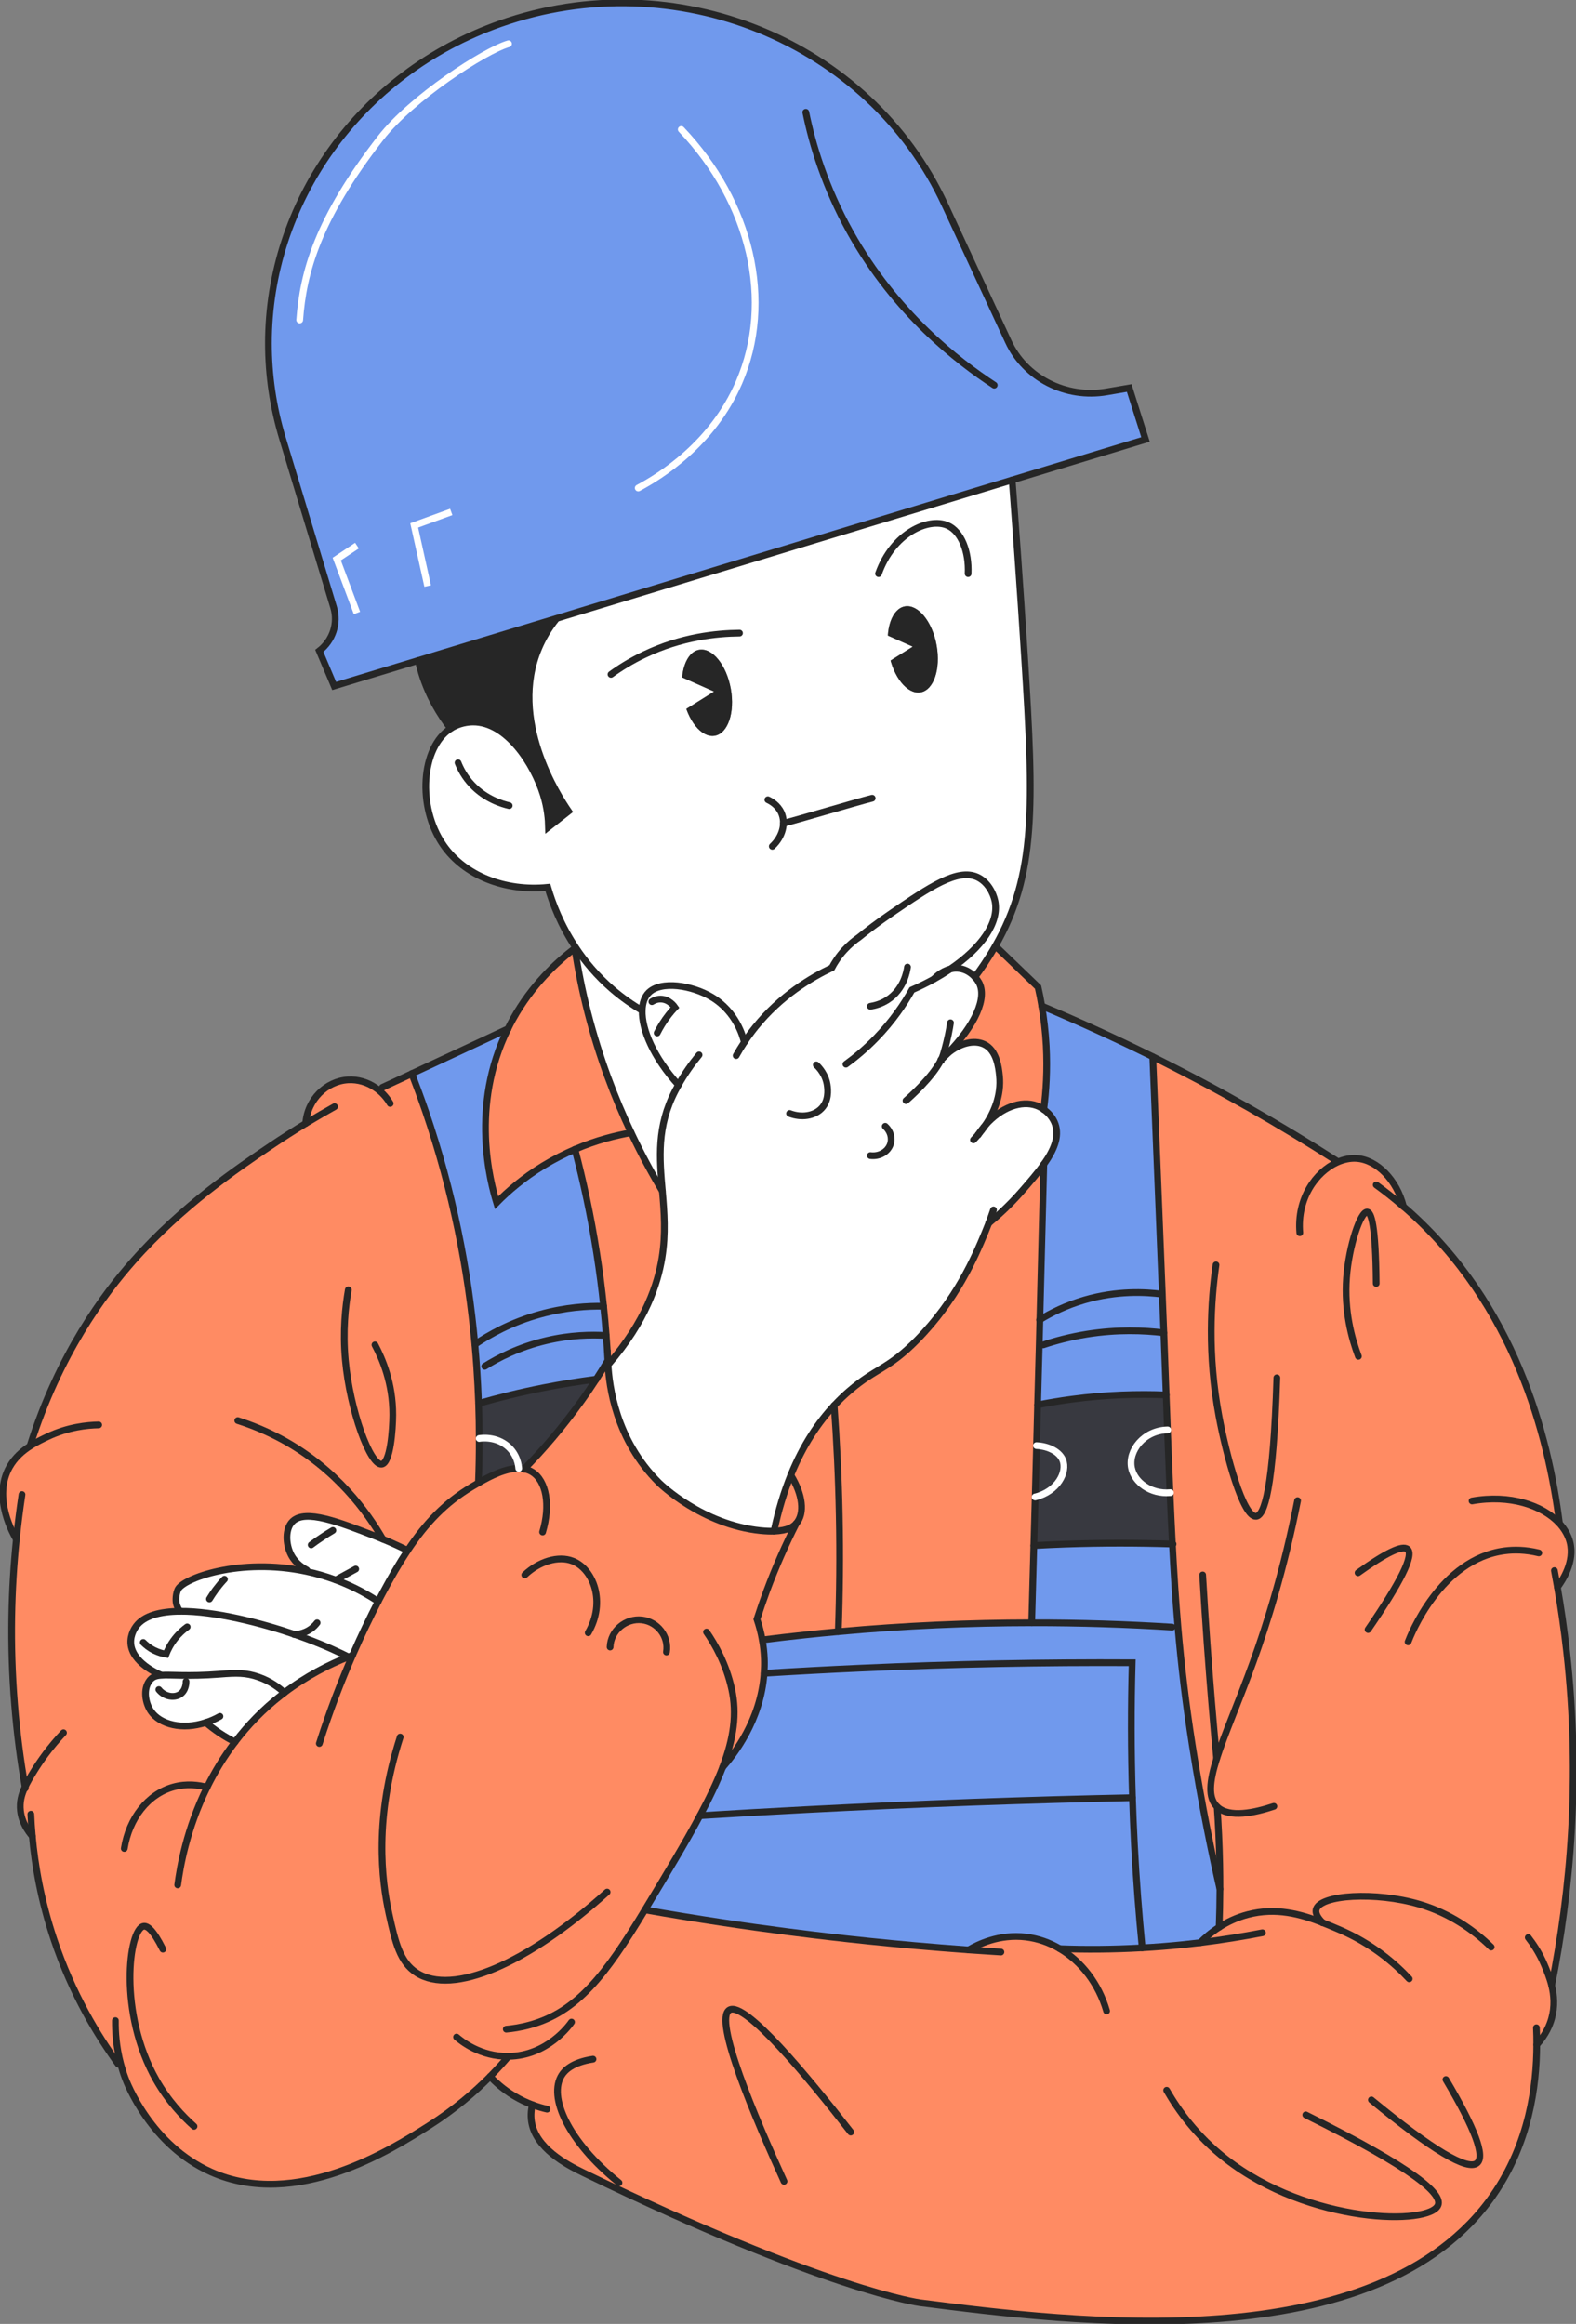 <svg width="234" height="345" viewBox="0 0 234 345" fill="none" xmlns="http://www.w3.org/2000/svg">
<rect x="0" y="0" width="234" height="345" fill="#808080" stroke="none"/>
<g clip-path="url(#clip0_5563_19105)">
<path d="M62.101 98.048L49.617 101.839L47.413 96.624C49.408 95.082 50.244 92.533 49.534 90.167L41.952 65.099C40.532 60.4 39.855 55.643 39.855 50.969C39.855 30.258 53.158 10.963 74.31 3.507C100.213 -5.616 129.031 6.114 140.28 30.358L149.732 50.736C152.246 56.143 158.25 59.209 164.304 58.175L167.661 57.601L170.083 65.24L150.284 71.255L82.585 91.825L62.101 98.048Z" fill="#7099ED"/>
<path d="M75.5 6.5C72 7.5 61.167 14.5 56.5 20.5C47.167 32.5 45 40.5 44.5 47.5" stroke="white" stroke-linecap="round"/>
<path d="M67 76L61.5 78L63.5 87M53 81L50 83L53 91" stroke="white"/>
<path d="M84.414 120.442C83.429 121.225 82.435 122 81.442 122.774C81.416 121.691 81.283 119.983 80.673 118.009C79.279 113.477 75.279 107.145 70.21 107.187C69.559 107.195 68.214 107.312 66.912 108.145C65.317 106.095 63.663 103.379 62.611 99.98C62.41 99.314 62.243 98.681 62.102 98.048L82.585 91.824L82.602 91.866C81.408 93.357 80.581 94.823 80.014 96.165C75.429 106.879 82.97 118.334 84.414 120.442Z" fill="#262626"/>
<path d="M117.415 218.99C119.185 221.848 119.536 224.672 118.225 226.163C117.816 226.63 117.006 227.246 114.918 227.305C115.586 224.147 116.438 221.39 117.415 218.99Z" fill="#FF8B63"/>
<path d="M88.532 204.744C87.831 205.827 87.087 206.927 86.286 208.035C83.472 211.951 80.582 215.283 77.843 218.074C77.576 218.016 77.3 217.991 77.025 217.991C77 217.624 76.833 215.966 75.388 214.717C73.626 213.192 71.438 213.5 71.154 213.55C71.154 211.834 71.121 210.101 71.062 208.352C73.994 207.502 77.2 206.702 80.674 206.019C83.43 205.477 86.052 205.061 88.532 204.744Z" fill="#383940"/>
<path d="M77.026 217.991C75.056 217.975 72.793 219.125 71.039 220.141C71.123 217.975 71.164 215.784 71.156 213.551C71.44 213.501 73.628 213.193 75.39 214.717C76.834 215.967 77.001 217.625 77.026 217.991Z" fill="#383940"/>
<path d="M173.717 221.59C170.845 221.84 168.423 220.04 167.997 217.899C167.496 215.358 169.834 212.359 173.342 212.275C173.475 215.616 173.592 218.699 173.717 221.59Z" fill="#383940"/>
<path d="M157.791 216.742C158.518 218.533 157.023 221.408 153.699 222.232L153.9 214.609C155.695 214.701 157.29 215.517 157.791 216.742Z" fill="#383940"/>
<path d="M173.717 221.59C173.834 224.289 173.951 226.813 174.076 229.221C168.957 229.054 163.621 229.046 158.084 229.238C156.54 229.296 155.011 229.363 153.5 229.446C153.567 227.038 153.634 224.639 153.7 222.231C157.024 221.406 158.519 218.532 157.792 216.741C157.291 215.516 155.696 214.7 153.901 214.608C153.959 212.592 154.009 210.576 154.059 208.56C155.688 208.243 157.4 207.952 159.187 207.718C164.297 207.035 169.007 206.918 173.149 207.085C173.216 208.885 173.283 210.609 173.341 212.275C169.834 212.359 167.496 215.358 167.997 217.899C168.422 220.04 170.844 221.84 173.717 221.59Z" fill="#383940"/>
<path d="M155.337 155.225C155.529 158.841 155.32 162.04 154.969 164.698C154.635 164.456 154.268 164.264 153.9 164.131C151.646 163.315 148.615 164.398 146.31 167.039C147.512 165.256 148.715 162.673 148.397 159.682C148.272 158.483 147.997 155.892 146.084 155.017C144.606 154.342 142.519 154.85 140.715 156.367C144.748 152.234 146.652 148.094 145.316 145.786C145.207 145.603 145.024 145.328 144.757 145.036C145.508 144.045 146.627 142.462 147.788 140.438L154.126 146.536C154.326 147.411 154.51 148.352 154.677 149.343C154.978 151.126 155.22 153.092 155.337 155.225Z" fill="#FF8B63"/>
<path d="M89.616 193.915C87.261 193.873 83.971 194.065 80.23 195.098C75.854 196.297 72.589 198.172 70.51 199.58C69.508 188.491 67.245 176.877 63.195 165.014C62.535 163.098 61.85 161.232 61.141 159.399C63.704 158.199 66.543 156.874 67.345 156.5C68.189 156.108 74.535 153.15 75.403 152.742C69.75 164.256 72.823 175.553 73.733 178.552C75.403 176.852 77.683 174.87 80.673 173.045C82.276 172.07 83.854 171.279 85.366 170.629C86.593 175.286 87.721 180.451 88.597 186.083C89.023 188.783 89.357 191.399 89.616 193.915Z" fill="#7099ED"/>
<path d="M90.009 198.262C90.109 199.537 90.192 200.778 90.251 201.986C89.708 202.886 89.14 203.811 88.531 204.744C86.051 205.061 83.428 205.477 80.673 206.019C77.199 206.702 73.992 207.502 71.061 208.351C70.995 206.56 70.903 204.744 70.777 202.92L71.972 202.836C73.934 201.603 77.015 199.987 81.115 199.021C84.698 198.171 87.821 198.129 90.009 198.262Z" fill="#7099ED"/>
<path d="M89.618 193.915C89.776 195.398 89.91 196.848 90.01 198.264C87.823 198.131 84.699 198.173 81.117 199.022C77.017 199.989 73.936 201.605 71.973 202.838L70.779 202.921C70.704 201.813 70.612 200.705 70.512 199.581C72.591 198.173 75.856 196.298 80.232 195.098C83.973 194.065 87.263 193.874 89.618 193.915Z" fill="#7099ED"/>
<path d="M181.132 280.45C181.124 282.391 181.082 284.282 181.015 286.107C179.779 286.906 178.836 287.756 178.201 288.398C177.383 288.498 176.548 288.589 175.704 288.681C173.608 288.898 171.571 289.056 169.592 289.164C169.107 284.249 168.715 279.15 168.439 273.885C168.314 271.519 168.222 269.178 168.147 266.878C167.922 259.914 167.93 253.224 168.105 246.842C155.104 246.775 141.659 247.017 127.805 247.642C122.962 247.859 118.177 248.117 113.451 248.408C113.501 247.734 113.518 247.034 113.493 246.317C113.459 245.301 113.342 244.343 113.184 243.451C115.28 243.185 117.401 242.935 119.547 242.71C121.192 242.535 122.837 242.368 124.465 242.227C134.302 241.327 143.88 240.919 153.183 240.91C160.298 240.902 167.254 241.127 174.034 241.552L174.894 241.477C175.395 247.309 176.055 252.841 177.024 259.039C178.468 268.286 180.055 275.751 181.132 280.45Z" fill="#7099ED"/>
<path d="M168.437 273.885C168.713 279.151 169.105 284.249 169.59 289.165C165.197 289.415 161.097 289.431 157.348 289.29C155.803 288.373 154.108 287.782 152.329 287.565C148.338 287.082 145.148 288.69 143.812 289.473C142.542 289.373 141.164 289.273 139.695 289.156C129.348 288.323 121.206 287.323 116.898 286.765C110.651 285.957 103.553 284.907 95.754 283.533C99.061 278.068 101.808 273.502 103.921 269.545C109.207 269.22 114.518 268.912 119.87 268.637C136.263 267.787 152.354 267.204 168.137 266.879H168.145C168.22 269.178 168.312 271.519 168.437 273.885Z" fill="#7099ED"/>
<path d="M168.146 266.879H168.138C152.355 267.204 136.264 267.787 119.871 268.637C114.519 268.912 109.208 269.22 103.922 269.545C105.325 266.921 106.452 264.563 107.287 262.38C108.924 260.514 112.957 255.424 113.45 248.409C118.176 248.117 122.961 247.859 127.805 247.643C141.658 247.018 155.103 246.776 168.104 246.843C167.929 253.224 167.921 259.914 168.146 266.879Z" fill="#7099ED"/>
<path d="M174.895 241.477L174.035 241.552C167.254 241.127 160.298 240.902 153.184 240.91C153.292 237.086 153.392 233.271 153.501 229.447C155.012 229.363 156.541 229.297 158.085 229.238C163.622 229.047 168.958 229.055 174.077 229.222C174.302 233.629 174.569 237.619 174.895 241.477Z" fill="#7099ED"/>
<path d="M172.806 197.864C172.923 201.138 173.039 204.204 173.148 207.086C169.006 206.92 164.296 207.036 159.186 207.719C157.399 207.953 155.687 208.244 154.059 208.561C154.142 205.587 154.217 202.612 154.301 199.638L154.894 199.655C156.739 199.038 158.919 198.464 161.39 198.064C165.908 197.347 169.841 197.506 172.797 197.864H172.806Z" fill="#7099ED"/>
<path d="M172.582 192.132C170.068 191.799 165.876 191.583 161.066 192.974C158.269 193.79 156.031 194.915 154.402 195.915C154.603 188.225 154.795 180.552 154.987 172.863C156.473 170.771 157.333 168.772 156.69 166.906C156.381 166.006 155.747 165.231 154.979 164.706C155.329 162.04 155.538 158.841 155.346 155.226C155.229 153.093 154.987 151.127 154.686 149.344C157.517 150.527 160.381 151.785 163.271 153.109C165.96 154.342 168.598 155.6 171.17 156.875C171.83 172.996 172.314 185.351 172.59 192.132H172.582Z" fill="#7099ED"/>
<path d="M172.797 197.863C169.841 197.505 165.908 197.347 161.39 198.063C158.919 198.463 156.739 199.038 154.894 199.654L154.301 199.638C154.309 199.079 154.326 198.521 154.343 197.963L154.393 195.914C156.021 194.914 158.259 193.789 161.056 192.973C165.866 191.581 170.058 191.798 172.572 192.131C172.58 192.54 172.597 192.931 172.614 193.298C172.672 194.864 172.731 196.38 172.797 197.863Z" fill="#7099ED"/>
<path d="M124.608 224.973C124.733 230.996 124.666 236.762 124.466 242.227C122.837 242.368 121.192 242.535 119.547 242.71C117.401 242.935 115.28 243.185 113.184 243.451C112.984 242.318 112.7 241.294 112.391 240.377C112.825 239.028 113.301 237.645 113.819 236.237C115.18 232.571 116.683 229.214 118.228 226.164C119.539 224.673 119.188 221.849 117.418 218.991C119.28 214.401 121.585 211.093 123.856 208.652C124.232 213.834 124.499 219.283 124.608 224.973Z" fill="#FF8B63"/>
<path d="M100.733 161.065C100.575 161.34 100.424 161.624 100.274 161.907C97.493 167.255 97.927 171.929 98.353 176.845C96.792 174.229 95.214 171.329 93.71 168.147C91.247 162.948 88.984 157.008 87.281 150.352C86.429 147.011 85.802 143.812 85.352 140.779L85.493 140.688C86.871 142.77 88.642 144.886 90.913 146.853C92.416 148.144 93.928 149.185 95.356 150.027C95.28 152.826 97.017 156.958 100.733 161.065Z" fill="white"/>
<path d="M85.367 170.63C83.856 171.28 82.278 172.071 80.674 173.046C77.685 174.87 75.405 176.853 73.735 178.553C72.825 175.553 69.752 164.256 75.405 152.743H75.413C75.639 152.26 75.889 151.785 76.157 151.302C78.962 146.253 82.628 142.862 85.351 140.779C85.802 143.812 86.428 147.011 87.28 150.352C88.983 157.008 91.246 162.948 93.71 168.147H93.701C91.53 168.539 88.599 169.238 85.367 170.63Z" fill="#FF8B63"/>
<path d="M90.01 198.263C89.91 196.847 89.776 195.397 89.618 193.914C89.359 191.398 89.025 188.782 88.599 186.083C87.722 180.451 86.595 175.286 85.367 170.629C88.599 169.237 91.53 168.538 93.701 168.154H93.709C95.213 171.328 96.791 174.228 98.352 176.844C98.62 179.951 98.87 183.167 98.294 186.716C97.668 190.548 95.897 196.13 90.361 202.52H90.277C90.277 202.329 90.261 202.145 90.252 201.987C90.194 200.779 90.11 199.538 90.01 198.263Z" fill="#FF8B63"/>
<path d="M153.7 222.232C153.634 224.639 153.567 227.039 153.5 229.446C153.391 233.27 153.291 237.086 153.183 240.91C143.88 240.918 134.302 241.326 124.465 242.226C124.665 236.761 124.732 230.996 124.607 224.972C124.498 219.282 124.231 213.834 123.855 208.652C124.632 207.819 125.4 207.086 126.152 206.444C130.077 203.07 131.864 203.295 136.173 198.913C142.01 192.981 144.724 186.641 146.193 183.117C146.419 182.575 146.619 182.067 146.803 181.592C148.089 180.543 149.851 178.976 151.696 176.86C152.882 175.502 154.051 174.161 154.978 172.861C154.786 180.551 154.594 188.224 154.394 195.914L154.343 197.963C154.327 198.521 154.31 199.079 154.302 199.638C154.218 202.612 154.143 205.586 154.06 208.56C154.009 210.576 153.959 212.592 153.901 214.609L153.7 222.232Z" fill="#FF8B63"/>
<path d="M60.532 230.164C59.68 229.747 58.419 229.147 56.841 228.498C56.507 228.356 56.156 228.214 55.789 228.073C50.353 225.957 45.367 224.007 43.455 225.848C42.303 226.948 42.411 229.272 43.23 230.83C43.914 232.138 45.033 232.796 45.543 233.063L45.501 233.288C35.614 231.18 27.063 234.329 26.387 236.029C25.994 237.02 26.161 237.937 26.161 237.937C26.278 238.528 26.537 238.962 26.712 239.203C23.781 239.228 21.41 239.845 20.241 241.386C20.09 241.577 19.33 242.619 19.422 243.969C19.614 246.784 23.339 248.426 23.856 248.651V248.709C23.08 248.767 22.604 248.976 22.203 249.5C21.226 250.775 21.568 252.825 22.42 254.058C23.773 256.015 27.063 256.873 30.562 255.715C31.13 256.207 31.789 256.723 32.549 257.24C33.376 257.798 34.178 258.248 34.896 258.606C36.758 256.157 39.029 253.774 41.802 251.616C41.944 251.508 42.086 251.4 42.228 251.283C45.509 248.809 48.816 247.126 51.739 245.976H51.747C51.948 245.893 52.14 245.818 52.34 245.743C53.651 242.744 54.946 240.07 56.148 237.745C56.365 237.337 56.574 236.945 56.774 236.562C58.052 234.163 59.279 232.047 60.532 230.164ZM17.911 306.36L17.577 306.444C14.537 302.261 10.721 296.038 7.999 287.882C6.078 282.142 5.184 276.901 4.8 272.594C4.157 271.853 3.23 270.545 3.038 268.795C2.905 267.537 3.164 266.463 3.723 265.28C3.055 261.439 2.504 257.34 2.162 252.999C1.435 244.035 1.677 235.804 2.429 228.498H2.42C2.111 227.989 -1.22 222.383 1.443 217.734C2.22 216.376 3.339 215.401 4.483 214.668L4.466 214.643C8.75 201.038 15.431 192.116 19.781 187.2C27.021 179.011 35.305 173.412 40.098 170.18C42.002 168.897 43.781 167.764 45.392 166.781C45.643 163.232 48.441 160.516 51.656 160.316C53.117 160.224 54.562 160.657 55.772 161.49L56.774 161.432C57.392 161.141 59.188 160.307 61.142 159.399C61.852 161.232 62.536 163.098 63.196 165.015C67.246 176.878 69.509 188.492 70.511 199.58C70.611 200.705 70.703 201.813 70.778 202.921C70.904 204.746 70.995 206.562 71.062 208.353C71.121 210.103 71.154 211.835 71.154 213.552C71.162 215.784 71.121 217.975 71.037 220.142C72.791 219.125 75.054 217.975 77.025 217.992C77.3 217.992 77.576 218.017 77.843 218.075C80.582 215.284 83.471 211.952 86.285 208.036C87.087 206.928 87.83 205.829 88.532 204.746C89.141 203.813 89.709 202.888 90.252 201.988C90.26 202.146 90.269 202.33 90.277 202.53C90.444 205.687 91.388 213.71 97.851 220.125C98.118 220.383 104.289 226.357 112.94 227.231C113.709 227.306 114.36 227.331 114.919 227.306C117.007 227.248 117.817 226.631 118.226 226.165C116.681 229.214 115.178 232.572 113.817 236.237C113.299 237.645 112.823 239.028 112.389 240.378C112.698 241.294 112.982 242.319 113.183 243.452C113.341 244.343 113.458 245.302 113.492 246.318C113.517 247.034 113.492 247.734 113.45 248.409C112.957 255.424 108.924 260.514 107.287 262.38C106.452 264.563 105.325 266.921 103.922 269.545C101.809 273.502 99.062 278.068 95.755 283.533C103.554 284.908 110.652 285.957 116.899 286.765C121.207 287.324 129.349 288.323 139.696 289.157C141.165 289.273 142.543 289.373 143.812 289.473C145.149 288.69 148.338 287.082 152.33 287.565C154.109 287.782 155.804 288.373 157.349 289.29C161.098 289.431 165.198 289.415 169.591 289.165C171.57 289.057 173.607 288.898 175.703 288.682C176.547 288.59 177.382 288.498 178.2 288.398C178.835 287.757 179.778 286.907 181.014 286.107C181.081 284.283 181.123 282.392 181.131 280.459C180.054 275.752 178.467 268.287 177.023 259.04C176.054 252.841 175.394 247.309 174.893 241.478C174.568 237.62 174.3 233.63 174.075 229.222C173.95 226.815 173.833 224.29 173.716 221.591C173.591 218.7 173.474 215.618 173.34 212.277C173.282 210.611 173.215 208.886 173.148 207.087C173.04 204.204 172.923 201.138 172.806 197.864C172.739 196.381 172.68 194.865 172.622 193.299C172.605 192.932 172.589 192.541 172.58 192.132C172.305 185.351 171.82 172.996 171.161 156.875C181.056 161.782 190.125 166.997 198.392 172.296L198.517 172.554C199.503 172.113 200.513 171.904 201.473 171.979C204.446 172.204 207.377 175.128 208.379 179.119C208.571 179.277 208.772 179.444 208.964 179.619C224.93 193.757 229.882 213.093 231.535 226.065L231.494 226.107C232.287 226.965 232.846 227.931 233.105 228.948C233.84 231.855 231.986 234.629 231.243 235.629C231.778 238.703 232.237 241.886 232.604 245.177C234.717 264.013 233.155 280.867 230.383 294.755C230.742 296.205 230.876 297.871 230.375 299.654C230.124 300.562 229.556 302.02 228.17 303.553C228.153 309.668 227.051 318.165 221.732 325.847C204.613 350.565 159.052 344.733 136.614 341.859C136.614 341.859 122.819 340.093 86.619 322.556C84.064 321.323 79.505 318.882 78.912 314.925C78.761 313.908 78.903 313.034 79.045 312.459C78.185 312.134 77.242 311.701 76.265 311.109C74.703 310.151 73.551 309.11 72.766 308.268C70.536 310.518 67.547 313.125 63.714 315.558C58.077 319.132 43.973 328.08 31.338 322.448C22.387 318.457 18.846 309.226 18.57 308.451C18.303 307.735 18.086 307.035 17.911 306.36Z" fill="#FF8B63"/>
<path d="M100.732 161.066C97.016 156.959 95.279 152.826 95.355 150.027C95.38 148.902 95.705 147.986 96.306 147.378C98.144 145.528 102.753 146.278 105.667 148.019C109.317 150.194 110.31 153.868 110.511 154.726C111.003 153.984 111.546 153.235 112.164 152.468C115.93 147.811 120.39 145.153 123.513 143.67C123.905 142.929 124.498 141.979 125.383 141.021C126.16 140.18 126.936 139.555 127.579 139.113C128.657 138.239 130.318 136.947 132.431 135.506C138.001 131.707 142.151 128.883 145.091 130.199C146.619 130.89 147.487 132.548 147.738 133.806C148.347 136.922 145.809 140.663 141.091 143.862C139.721 144.195 138.778 145.22 138.661 145.345C139.529 144.87 140.339 144.37 141.091 143.862C141.508 143.754 141.967 143.712 142.452 143.779C143.487 143.92 144.256 144.504 144.757 145.037C145.024 145.328 145.207 145.603 145.316 145.787C146.652 148.094 144.748 152.235 140.715 156.367C140.372 156.65 140.038 156.975 139.729 157.333C140.072 157.009 140.398 156.692 140.715 156.367C142.519 154.851 144.606 154.343 146.084 155.017C147.997 155.892 148.272 158.483 148.397 159.683C148.715 162.674 147.512 165.256 146.31 167.039C145.942 167.456 145.6 167.906 145.283 168.397C145.6 168.022 145.959 167.564 146.31 167.039C148.615 164.398 151.646 163.315 153.9 164.132C154.268 164.265 154.635 164.457 154.969 164.698C155.738 165.231 156.372 166.006 156.681 166.906C157.324 168.772 156.464 170.772 154.978 172.854C154.051 174.162 152.882 175.504 151.696 176.862C149.85 178.978 148.088 180.544 146.802 181.594C146.619 182.069 146.418 182.577 146.193 183.118C144.723 186.642 142.009 192.982 136.172 198.914C131.863 203.296 130.076 203.071 126.151 206.445C125.4 207.087 124.632 207.82 123.855 208.653C121.584 211.094 119.279 214.402 117.417 218.984C116.44 221.391 115.588 224.149 114.92 227.307C114.36 227.332 113.709 227.307 112.941 227.232C104.29 226.357 98.118 220.383 97.851 220.125C91.388 213.71 90.444 205.687 90.277 202.53H90.361C95.897 196.131 97.668 190.55 98.294 186.717C98.87 183.168 98.62 179.952 98.352 176.845C97.927 171.93 97.492 167.256 100.273 161.907C100.423 161.624 100.574 161.341 100.732 161.066Z" fill="white"/>
<path d="M152.139 97.757C153.525 119.601 153.818 129.865 147.788 140.437C146.628 142.462 145.509 144.045 144.757 145.036C144.256 144.503 143.488 143.92 142.452 143.778C141.968 143.712 141.509 143.753 141.091 143.862C145.809 140.662 148.348 136.922 147.738 133.806C147.488 132.548 146.619 130.89 145.091 130.199C142.152 128.882 138.002 131.706 132.432 135.505C130.319 136.947 128.657 138.238 127.58 139.113C126.937 139.554 126.16 140.179 125.384 141.021C124.499 141.979 123.906 142.928 123.513 143.67C120.39 145.153 115.931 147.811 112.165 152.468C111.547 153.234 111.004 153.984 110.511 154.725C110.311 153.867 109.317 150.193 105.668 148.019C102.754 146.278 98.144 145.528 96.307 147.377C95.706 147.985 95.38 148.902 95.355 150.027C93.927 149.185 92.416 148.144 90.913 146.852C88.641 144.886 86.871 142.77 85.493 140.687C83.247 137.322 82.019 134.056 81.335 131.731C75.022 132.365 68.976 130.024 65.811 125.433C61.903 119.768 62.529 110.945 66.913 108.146C68.216 107.313 69.56 107.196 70.212 107.188C75.28 107.146 79.28 113.478 80.675 118.01C81.284 119.985 81.418 121.692 81.443 122.775C82.437 122.001 83.431 121.226 84.416 120.443C82.971 118.335 75.431 106.88 80.015 96.166C80.583 94.825 81.41 93.358 82.604 91.867L82.587 91.825L150.285 71.256C150.753 77.363 151.429 86.527 152.139 97.757ZM136.674 102.789C138.628 102.464 139.697 99.34 139.07 95.816C138.436 92.284 136.331 89.693 134.377 90.017C132.423 90.343 131.355 93.467 131.989 96.991C132.615 100.523 134.72 103.114 136.674 102.789ZM106.119 109.229C108.073 108.904 109.142 105.78 108.507 102.256C107.873 98.732 105.777 96.133 103.823 96.457C101.869 96.782 100.791 99.907 101.426 103.439C102.061 106.963 104.157 109.562 106.119 109.229Z" fill="white"/>
<path d="M139.069 95.816C139.695 99.34 138.626 102.464 136.672 102.789C134.718 103.114 132.614 100.523 131.988 96.991C131.353 93.467 132.422 90.343 134.376 90.018C136.33 89.693 138.434 92.284 139.069 95.816Z" fill="#262626"/>
<path d="M108.506 102.256C109.14 105.78 108.071 108.904 106.117 109.229C104.155 109.562 102.059 106.963 101.424 103.439C100.79 99.906 101.867 96.782 103.821 96.457C105.775 96.132 107.871 98.731 108.506 102.256Z" fill="#262626"/>
<path d="M49.842 234.546C48.381 234.004 46.928 233.587 45.5 233.288L45.542 233.063C45.032 232.796 43.913 232.138 43.228 230.83C42.41 229.272 42.302 226.948 43.454 225.848C45.366 224.007 50.352 225.956 55.788 228.072C56.155 228.214 56.506 228.356 56.84 228.497C58.418 229.147 59.679 229.747 60.531 230.163C59.278 232.046 58.051 234.162 56.773 236.562C56.573 236.945 56.364 237.336 56.147 237.745C54.878 236.903 52.723 235.612 49.842 234.546Z" fill="white"/>
<path d="M43.747 242.636C38.753 240.928 31.872 239.161 26.711 239.203C26.536 238.962 26.277 238.528 26.16 237.937C26.16 237.937 25.993 237.02 26.386 236.029C27.062 234.329 35.613 231.18 45.5 233.288C46.928 233.588 48.381 234.005 49.843 234.546C52.724 235.612 54.878 236.904 56.147 237.745C54.945 240.07 53.65 242.744 52.339 245.743C52.139 245.818 51.947 245.893 51.746 245.976H51.738C50.527 245.36 48.306 244.31 45.433 243.244C44.899 243.044 44.34 242.844 43.747 242.636Z" fill="white"/>
<path d="M43.747 242.634C44.34 242.843 44.899 243.043 45.434 243.242C48.306 244.309 50.528 245.359 51.739 245.975C48.816 247.125 45.509 248.808 42.227 251.282C41.442 250.557 40.173 249.582 38.386 248.966C36.49 248.308 35.079 248.349 32.657 248.541C27.747 248.924 25.284 248.574 23.856 248.708V248.649C23.338 248.424 19.614 246.783 19.422 243.967C19.33 242.618 20.09 241.576 20.24 241.385C21.409 239.843 23.781 239.227 26.712 239.202C31.872 239.16 38.753 240.926 43.747 242.634Z" fill="white"/>
<path d="M30.561 255.714C27.062 256.872 23.772 256.014 22.419 254.057C21.568 252.823 21.225 250.774 22.202 249.499C22.603 248.975 23.079 248.766 23.856 248.708C25.284 248.575 27.747 248.925 32.657 248.541C35.079 248.35 36.49 248.308 38.386 248.966C40.173 249.583 41.442 250.557 42.227 251.282C42.085 251.399 41.943 251.507 41.801 251.615C39.029 253.773 36.757 256.156 34.895 258.605C34.177 258.247 33.375 257.797 32.549 257.239C31.789 256.722 31.129 256.206 30.561 255.723V255.714Z" fill="white"/>
<path d="M106 102.667L100 100L100.667 106L106 102.667Z" fill="white"/>
<path d="M135.5 96L131 94L131.5 98.5L135.5 96Z" fill="white"/>
<path d="M109.301 156.709C109.66 156.067 110.061 155.401 110.512 154.726C111.004 153.984 111.547 153.235 112.165 152.468C115.931 147.811 120.39 145.153 123.513 143.67C123.906 142.929 124.499 141.979 125.384 141.021C126.161 140.18 126.937 139.555 127.58 139.113C128.657 138.239 130.319 136.947 132.432 135.506C138.002 131.707 142.152 128.883 145.091 130.199C146.62 130.89 147.488 132.548 147.739 133.806C148.348 136.922 145.81 140.663 141.091 143.862C140.34 144.37 139.53 144.87 138.661 145.345C137.651 145.911 136.557 146.445 135.405 146.953C134.261 149.002 132.574 151.527 130.119 154.059C128.557 155.676 127.004 156.967 125.601 157.983" stroke="#262626" stroke-miterlimit="10" stroke-linecap="round"/>
<path d="M129.23 149.392C129.899 149.284 130.834 149.042 131.769 148.443C134.241 146.851 134.667 144.094 134.742 143.561" stroke="#262626" stroke-miterlimit="10" stroke-linecap="round"/>
<path d="M138.66 145.344C138.777 145.219 139.721 144.195 141.09 143.861C141.508 143.753 141.967 143.712 142.451 143.778C143.487 143.92 144.255 144.503 144.756 145.036C145.023 145.328 145.207 145.603 145.316 145.786C146.652 148.094 144.748 152.234 140.714 156.367C140.397 156.691 140.071 157.008 139.729 157.333" stroke="#262626" stroke-miterlimit="10" stroke-linecap="round"/>
<path d="M139.722 157.34C138.428 159.964 134.912 163.055 134.52 163.388" stroke="#262626" stroke-miterlimit="10" stroke-linecap="round"/>
<path d="M141.125 151.834C141.058 152.276 140.958 152.892 140.799 153.634C140.465 155.216 140.098 156.399 140.031 156.608C139.956 156.841 139.856 157.091 139.73 157.333" stroke="#262626" stroke-miterlimit="10" stroke-linecap="round"/>
<path d="M145.274 168.404C144.99 168.746 144.731 169.021 144.539 169.221" stroke="#262626" stroke-miterlimit="10" stroke-linecap="round"/>
<path d="M139.711 157.348H139.719V157.332C140.037 156.973 140.371 156.648 140.713 156.365C142.517 154.849 144.604 154.341 146.082 155.016C147.995 155.89 148.27 158.481 148.396 159.681C148.713 162.672 147.51 165.254 146.308 167.037C145.957 167.562 145.598 168.02 145.281 168.395" stroke="#262626" stroke-miterlimit="10" stroke-linecap="round"/>
<path d="M121.201 158.09C121.552 158.415 122.654 159.523 122.846 161.272C122.904 161.797 123.08 163.405 121.969 164.555C120.892 165.671 119.005 165.971 117.234 165.296" stroke="#262626" stroke-miterlimit="10" stroke-linecap="round"/>
<path d="M131.435 167.205C132.212 167.905 132.512 168.946 132.203 169.863C131.828 170.987 130.575 171.729 129.23 171.554" stroke="#262626" stroke-miterlimit="10" stroke-linecap="round"/>
<path d="M110.51 154.726C110.31 153.868 109.316 150.194 105.667 148.019C102.753 146.278 98.143 145.528 96.306 147.378C95.705 147.986 95.379 148.902 95.354 150.027C95.279 152.826 97.016 156.958 100.732 161.066" stroke="#262626" stroke-miterlimit="10" stroke-linecap="round"/>
<path d="M103.795 156.607C102.727 157.907 101.674 159.382 100.731 161.065C100.572 161.34 100.422 161.623 100.272 161.906C97.491 167.255 97.925 171.928 98.351 176.844C98.618 179.951 98.869 183.167 98.292 186.716C97.666 190.548 95.896 196.13 90.359 202.52" stroke="#262626" stroke-miterlimit="10" stroke-linecap="round"/>
<path d="M117.418 218.984C119.28 214.402 121.585 211.094 123.856 208.653C124.633 207.82 125.401 207.087 126.153 206.445C130.077 203.071 131.864 203.296 136.173 198.914C142.01 192.982 144.724 186.642 146.194 183.118C146.42 182.577 146.62 182.068 146.804 181.594C147.096 180.81 147.338 180.144 147.513 179.619" stroke="#262626" stroke-miterlimit="10" stroke-linecap="round"/>
<path d="M114.918 227.313C115.586 224.147 116.438 221.39 117.415 218.99" stroke="#262626" stroke-miterlimit="10" stroke-linecap="round"/>
<path d="M154.968 164.696C154.634 164.455 154.267 164.263 153.9 164.13C151.645 163.314 148.614 164.397 146.309 167.038C145.941 167.454 145.599 167.904 145.282 168.396C145.273 168.396 145.273 168.396 145.273 168.396" stroke="#262626" stroke-miterlimit="10" stroke-linecap="round"/>
<path d="M154.977 172.853C156.463 170.77 157.324 168.771 156.681 166.904C156.372 166.005 155.737 165.23 154.969 164.705" stroke="#262626" stroke-miterlimit="10" stroke-linecap="round"/>
<path d="M146.801 181.592C148.087 180.543 149.849 178.976 151.694 176.86C152.88 175.502 154.049 174.161 154.976 172.861" stroke="#262626" stroke-miterlimit="10" stroke-linecap="round"/>
<path d="M85.352 140.779C85.802 143.812 86.429 147.011 87.281 150.352C88.984 157.008 91.247 162.948 93.71 168.147C95.214 171.33 96.792 174.229 98.353 176.845" stroke="#262626" stroke-miterlimit="10" stroke-linecap="round"/>
<path d="M75.405 152.742C69.752 164.256 72.825 175.553 73.735 178.552C75.405 176.852 77.685 174.87 80.674 173.045C82.278 172.07 83.856 171.279 85.367 170.629C88.599 169.238 91.53 168.538 93.701 168.155" stroke="#262626" stroke-miterlimit="10" stroke-linecap="round"/>
<path d="M85.351 140.779C82.629 142.862 78.963 146.253 76.157 151.302C75.89 151.785 75.639 152.26 75.414 152.743" stroke="#262626" stroke-miterlimit="10" stroke-linecap="round"/>
<path d="M68.008 113.236C68.35 114.086 68.96 115.327 70.104 116.519C72.133 118.652 74.563 119.36 75.607 119.601" stroke="#262626" stroke-miterlimit="10" stroke-linecap="round"/>
<path d="M82.604 91.867C81.41 93.359 80.583 94.825 80.015 96.166C75.431 106.88 82.971 118.335 84.416 120.443C83.431 121.226 82.437 122.001 81.443 122.776C81.418 121.693 81.284 119.985 80.675 118.01C79.28 113.478 75.28 107.146 70.212 107.188C69.56 107.196 68.216 107.313 66.913 108.146C62.529 110.945 61.903 119.768 65.811 125.433C68.976 130.024 75.022 132.365 81.335 131.732C82.019 134.056 83.247 137.322 85.493 140.688C86.871 142.77 88.641 144.886 90.913 146.853C92.416 148.144 93.927 149.185 95.355 150.027" stroke="#262626" stroke-miterlimit="10" stroke-linecap="round"/>
<path d="M62.102 98.039C62.243 98.681 62.41 99.314 62.611 99.98C63.663 103.379 65.317 106.095 66.912 108.145" stroke="#262626" stroke-miterlimit="10" stroke-linecap="round"/>
<path d="M150.283 71.256C150.75 77.363 151.427 86.527 152.136 97.757C153.523 119.601 153.815 129.865 147.786 140.437C146.625 142.462 145.506 144.045 144.754 145.036C144.746 145.036 144.746 145.036 144.746 145.036" stroke="#262626" stroke-miterlimit="10" stroke-linecap="round"/>
<path d="M61.141 159.398C59.187 160.307 57.391 161.14 56.773 161.431" stroke="#262626" stroke-miterlimit="10" stroke-linecap="round"/>
<path d="M75.412 152.742H75.403C74.535 153.15 68.189 156.108 67.345 156.5C66.543 156.874 63.704 158.199 61.141 159.39" stroke="#262626" stroke-miterlimit="10" stroke-linecap="round"/>
<path d="M57.933 163.814C57.382 162.872 56.639 162.081 55.77 161.49C54.56 160.656 53.115 160.223 51.654 160.315C48.439 160.515 45.641 163.231 45.391 166.78" stroke="#262626" stroke-miterlimit="10" stroke-linecap="round"/>
<path d="M49.675 164.289C48.447 164.972 47.011 165.805 45.391 166.78C43.779 167.763 42.001 168.896 40.097 170.179C35.303 173.412 27.02 179.01 19.78 187.2C15.429 192.115 8.749 201.038 4.465 214.642" stroke="#262626" stroke-miterlimit="10" stroke-linecap="round"/>
<path d="M14.654 211.535C12.967 211.568 10.12 211.835 7.063 213.285C6.295 213.651 5.377 214.084 4.483 214.668C3.339 215.401 2.22 216.376 1.443 217.734C-1.22 222.382 2.111 227.989 2.42 228.497" stroke="#262626" stroke-miterlimit="10" stroke-linecap="round"/>
<path d="M3.266 221.873C2.948 223.981 2.664 226.197 2.431 228.496C1.679 235.803 1.437 244.034 2.163 252.998C2.506 257.339 3.057 261.438 3.725 265.278C3.742 265.337 3.75 265.395 3.758 265.453" stroke="#262626" stroke-miterlimit="10" stroke-linecap="round"/>
<path d="M9.427 257.238C7.356 259.438 5.944 261.471 5.026 262.962C4.5 263.812 4.057 264.57 3.723 265.278C3.164 266.461 2.905 267.536 3.038 268.794C3.231 270.543 4.157 271.851 4.8 272.593" stroke="#262626" stroke-miterlimit="10" stroke-linecap="round"/>
<path d="M4.582 269.328C4.624 270.345 4.691 271.436 4.799 272.594C5.183 276.901 6.077 282.141 7.997 287.882C10.72 296.038 14.536 302.261 17.576 306.443" stroke="#262626" stroke-miterlimit="10" stroke-linecap="round"/>
<path d="M17.134 299.969C17.117 301.585 17.243 303.818 17.911 306.359C18.086 307.034 18.303 307.733 18.57 308.45C18.846 309.225 22.387 318.456 31.339 322.446C43.973 328.078 58.077 319.13 63.714 315.556C67.547 313.124 70.536 310.516 72.766 308.267C73.851 307.158 74.762 306.142 75.496 305.276" stroke="#262626" stroke-miterlimit="10" stroke-linecap="round"/>
<path d="M67.789 302.41C68.474 303.001 71.305 305.326 75.497 305.276C81.317 305.193 84.574 300.594 84.858 300.186" stroke="#262626" stroke-miterlimit="10" stroke-linecap="round"/>
<path d="M75.172 301.244C76.015 301.17 77.251 301.003 78.696 300.603C85.685 298.67 89.894 293.238 95.756 283.533C99.063 278.067 101.81 273.502 103.923 269.545C105.326 266.92 106.453 264.563 107.288 262.38C108.942 258.048 109.443 254.399 108.641 250.766C107.806 246.967 106.136 244.076 104.9 242.285" stroke="#262626" stroke-miterlimit="10" stroke-linecap="round"/>
<path d="M118.224 226.164C116.68 229.213 115.176 232.571 113.815 236.236C113.298 237.644 112.822 239.027 112.387 240.377C112.696 241.293 112.98 242.318 113.181 243.451C113.339 244.343 113.456 245.301 113.49 246.317C113.515 247.034 113.49 247.733 113.448 248.408C112.955 255.423 108.922 260.513 107.285 262.379" stroke="#262626" stroke-miterlimit="10" stroke-linecap="round"/>
<path d="M90.586 244.51C90.661 242.044 92.941 240.203 95.321 240.486C97.609 240.752 99.337 242.91 98.953 245.251" stroke="#262626" stroke-miterlimit="10" stroke-linecap="round"/>
<path d="M77.809 218.107L77.842 218.074C80.581 215.283 83.47 211.95 86.284 208.035C87.086 206.927 87.829 205.827 88.531 204.744C89.14 203.811 89.708 202.886 90.251 201.986C90.259 202.145 90.268 202.328 90.276 202.528C90.443 205.685 91.387 213.708 97.85 220.123C98.117 220.381 104.288 226.355 112.939 227.23C113.708 227.305 114.359 227.33 114.919 227.305C117.006 227.246 117.816 226.63 118.225 226.163C119.536 224.672 119.186 221.848 117.415 218.99" stroke="#262626" stroke-miterlimit="10" stroke-linecap="round"/>
<path d="M47.414 258.83C48.967 253.948 50.662 249.574 52.341 245.741C53.652 242.742 54.946 240.068 56.149 237.743C56.366 237.335 56.575 236.944 56.775 236.56C58.053 234.161 59.28 232.045 60.533 230.162C63.255 226.072 66.119 223.089 69.994 220.756C70.311 220.565 70.662 220.356 71.038 220.14C72.791 219.123 75.055 217.974 77.025 217.99C77.301 217.99 77.576 218.015 77.844 218.074C78.253 218.157 78.654 218.307 79.021 218.532C81.125 219.848 81.752 223.456 80.566 227.438" stroke="#262626" stroke-miterlimit="10" stroke-linecap="round"/>
<path d="M51.739 245.975C48.816 247.124 45.51 248.807 42.228 251.282C42.086 251.398 41.944 251.506 41.802 251.615C39.029 253.773 36.758 256.155 34.896 258.605C33.192 260.829 31.831 263.112 30.746 265.328C27.681 271.534 26.729 277.233 26.387 279.824" stroke="#262626" stroke-miterlimit="10" stroke-linecap="round"/>
<path d="M52.339 245.742C52.139 245.817 51.947 245.892 51.746 245.975" stroke="#262626" stroke-miterlimit="10" stroke-linecap="round"/>
<path d="M30.745 265.329C29.568 265.012 27.731 264.729 25.727 265.295C21.96 266.353 19.163 269.936 18.453 274.418" stroke="#262626" stroke-miterlimit="10" stroke-linecap="round"/>
<path d="M24.181 289.364C22.745 286.498 21.877 285.873 21.317 285.973C19.121 286.356 17.526 298.819 23.188 308.775C24.983 311.924 27.137 314.182 28.808 315.665" stroke="#262626" stroke-miterlimit="10" stroke-linecap="round"/>
<path d="M59.423 257.873C55.54 269.845 56.651 279.092 57.77 284.174C58.68 288.298 59.373 291.273 61.845 292.864C67.206 296.329 78.287 291.572 90.145 280.884" stroke="#262626" stroke-miterlimit="10" stroke-linecap="round"/>
<path d="M60.531 230.163C59.679 229.747 58.418 229.147 56.84 228.497C56.506 228.356 56.155 228.214 55.788 228.072C50.352 225.956 45.366 224.007 43.454 225.848C42.302 226.948 42.41 229.272 43.228 230.83C43.913 232.138 45.032 232.796 45.542 233.063" stroke="#262626" stroke-miterlimit="10" stroke-linecap="round"/>
<path d="M56.156 237.745H56.147C54.878 236.904 52.724 235.612 49.843 234.546C48.381 234.005 46.928 233.588 45.5 233.288C35.613 231.18 27.062 234.329 26.386 236.029C25.993 237.02 26.16 237.937 26.16 237.937C26.277 238.528 26.536 238.962 26.711 239.203" stroke="#262626" stroke-miterlimit="10" stroke-linecap="round"/>
<path d="M51.747 245.975H51.739C50.528 245.359 48.306 244.309 45.434 243.242C44.899 243.043 44.34 242.843 43.747 242.634C38.753 240.926 31.872 239.16 26.712 239.202C23.781 239.227 21.409 239.843 20.24 241.385C20.09 241.576 19.33 242.618 19.422 243.967C19.614 246.783 23.338 248.424 23.856 248.649" stroke="#262626" stroke-miterlimit="10" stroke-linecap="round"/>
<path d="M47.088 240.91C46.838 241.235 46.287 241.877 45.326 242.285C44.7 242.551 44.132 242.626 43.748 242.635C43.715 242.643 43.69 242.643 43.656 242.643" stroke="#262626" stroke-miterlimit="10" stroke-linecap="round"/>
<path d="M42.235 251.291H42.227C41.442 250.557 40.173 249.583 38.386 248.966C36.49 248.308 35.079 248.35 32.657 248.541C27.747 248.925 25.284 248.575 23.856 248.708C23.079 248.766 22.603 248.975 22.202 249.499C21.225 250.774 21.568 252.823 22.419 254.057C23.772 256.014 27.062 256.872 30.561 255.714C31.254 255.498 31.956 255.19 32.657 254.798" stroke="#262626" stroke-miterlimit="10" stroke-linecap="round"/>
<path d="M30.562 255.723C31.13 256.206 31.79 256.722 32.55 257.239C33.377 257.797 34.178 258.247 34.897 258.605" stroke="#262626" stroke-miterlimit="10" stroke-linecap="round"/>
<path d="M35.305 210.893C37.325 211.542 39.53 212.426 41.801 213.65C49.985 218.082 54.561 224.547 56.841 228.496" stroke="#262626" stroke-miterlimit="10" stroke-linecap="round"/>
<path d="M51.716 191.49C51.282 193.956 50.881 197.572 51.273 201.887C51.966 209.46 54.972 217.575 56.668 217.367C57.97 217.208 58.313 212.201 58.321 210.052C58.338 205.353 56.76 201.696 55.674 199.655" stroke="#262626" stroke-miterlimit="10" stroke-linecap="round"/>
<path d="M61.141 159.391C61.85 161.232 62.535 163.098 63.195 165.014C67.245 176.878 69.508 188.491 70.51 199.58C70.61 200.705 70.702 201.813 70.777 202.921C70.903 204.745 70.994 206.561 71.061 208.353C71.12 210.102 71.153 211.835 71.153 213.551C71.161 215.784 71.12 217.975 71.036 220.141" stroke="#262626" stroke-miterlimit="10" stroke-linecap="round"/>
<path d="M85.367 170.621C86.595 175.287 87.722 180.452 88.599 186.084C89.025 188.783 89.359 191.399 89.618 193.915C89.776 195.398 89.91 196.847 90.01 198.264C90.11 199.538 90.194 200.78 90.252 201.988" stroke="#262626" stroke-miterlimit="10" stroke-linecap="round"/>
<path d="M147.789 140.438L154.127 146.536C154.328 147.411 154.511 148.352 154.678 149.343C154.979 151.126 155.221 153.092 155.338 155.225C155.53 158.841 155.321 162.04 154.971 164.698" stroke="#262626" stroke-miterlimit="10" stroke-linecap="round"/>
<path d="M154.676 149.344C157.507 150.527 160.371 151.785 163.26 153.109C165.949 154.342 168.588 155.6 171.16 156.875C181.055 161.782 190.124 166.997 198.391 172.296" stroke="#262626" stroke-miterlimit="10" stroke-linecap="round"/>
<path d="M192.99 183.008C192.556 177.893 195.37 173.994 198.518 172.553C199.503 172.111 200.514 171.903 201.474 171.978C204.447 172.203 207.378 175.127 208.38 179.118" stroke="#262626" stroke-miterlimit="10" stroke-linecap="round"/>
<path d="M204.336 175.902C205.697 176.894 207.05 177.96 208.378 179.118C208.57 179.276 208.77 179.443 208.962 179.618C224.928 193.756 229.88 213.092 231.534 226.064" stroke="#262626" stroke-miterlimit="10" stroke-linecap="round"/>
<path d="M171.16 156.875C171.82 172.996 172.304 185.351 172.58 192.132C172.588 192.541 172.605 192.932 172.622 193.299C172.68 194.865 172.738 196.381 172.805 197.864C172.922 201.138 173.039 204.204 173.148 207.087C173.214 208.886 173.281 210.611 173.34 212.277C173.473 215.618 173.59 218.7 173.715 221.591C173.832 224.29 173.949 226.815 174.075 229.222C174.3 233.63 174.567 237.62 174.893 241.478C175.394 247.309 176.054 252.841 177.022 259.04C178.467 268.287 180.054 275.752 181.131 280.451" stroke="#262626" stroke-miterlimit="10" stroke-linecap="round"/>
<path d="M178.566 233.805C178.758 237.162 178.984 240.561 179.226 243.985C179.644 249.784 180.12 255.491 180.646 261.089" stroke="#262626" stroke-miterlimit="10" stroke-linecap="round"/>
<path d="M192.662 222.773C190.649 233.012 188.086 241.11 186.057 246.742C183.936 252.616 181.806 257.431 180.645 261.088C179.568 264.504 179.326 266.903 180.712 268.228C182.516 269.944 186.29 269.103 189.138 268.161" stroke="#262626" stroke-miterlimit="10" stroke-linecap="round"/>
<path d="M180.548 187.783C179.78 193.182 179.27 201.055 180.991 210.261C182.059 216.001 184.565 225.273 186.494 225.107C187.713 225.007 189.057 221.174 189.583 204.537" stroke="#262626" stroke-miterlimit="10" stroke-linecap="round"/>
<path d="M154.979 172.854C154.787 180.551 154.595 188.224 154.394 195.914L154.344 197.964C154.328 198.522 154.311 199.08 154.303 199.638C154.219 202.612 154.144 205.586 154.06 208.561C154.01 210.577 153.96 212.593 153.902 214.609L153.701 222.232C153.635 224.64 153.568 227.039 153.501 229.447C153.392 233.271 153.292 237.086 153.184 240.91" stroke="#262626" stroke-miterlimit="10" stroke-linecap="round"/>
<path d="M113.184 243.451C115.28 243.185 117.401 242.935 119.547 242.71C121.192 242.535 122.837 242.368 124.465 242.227C134.302 241.327 143.88 240.919 153.183 240.91C160.298 240.902 167.254 241.127 174.034 241.552" stroke="#262626" stroke-miterlimit="10" stroke-linecap="round"/>
<path d="M153.5 229.447C155.011 229.363 156.54 229.297 158.084 229.238C163.621 229.047 168.957 229.055 174.076 229.222H174.176" stroke="#262626" stroke-miterlimit="10" stroke-linecap="round"/>
<path d="M154.059 208.56C155.687 208.243 157.399 207.952 159.186 207.718C164.296 207.035 169.006 206.918 173.148 207.085H173.165" stroke="#262626" stroke-miterlimit="10" stroke-linecap="round"/>
<path d="M153.9 214.609C155.696 214.701 157.291 215.517 157.792 216.742C158.518 218.533 157.023 221.408 153.7 222.232H153.691" stroke="white" stroke-miterlimit="10" stroke-linecap="round"/>
<path d="M173.784 221.59H173.717C170.845 221.84 168.423 220.04 167.997 217.899C167.496 215.358 169.834 212.359 173.342 212.275H173.375" stroke="white" stroke-miterlimit="10" stroke-linecap="round"/>
<path d="M154.895 199.655C156.74 199.038 158.92 198.464 161.391 198.064C165.909 197.347 169.842 197.506 172.798 197.864" stroke="#262626" stroke-miterlimit="10" stroke-linecap="round"/>
<path d="M154.344 195.947C154.344 195.947 154.377 195.93 154.394 195.914C156.022 194.914 158.26 193.789 161.058 192.973C165.868 191.581 170.06 191.798 172.573 192.131" stroke="#262626" stroke-miterlimit="10" stroke-linecap="round"/>
<path d="M88.532 204.744C86.052 205.061 83.43 205.477 80.674 206.019C77.2 206.702 73.994 207.502 71.062 208.352" stroke="#262626" stroke-miterlimit="10" stroke-linecap="round"/>
<path d="M71.973 202.836C73.935 201.603 77.016 199.987 81.117 199.021C84.699 198.171 87.822 198.129 90.01 198.262H90.018" stroke="#262626" stroke-miterlimit="10" stroke-linecap="round"/>
<path d="M70.512 199.581C72.591 198.173 75.856 196.298 80.232 195.098C83.973 194.065 87.263 193.874 89.618 193.915H89.626" stroke="#262626" stroke-miterlimit="10" stroke-linecap="round"/>
<path d="M71.152 213.551C71.436 213.501 73.624 213.193 75.386 214.717C76.831 215.967 76.998 217.625 77.023 217.991" stroke="white" stroke-miterlimit="10" stroke-linecap="round"/>
<path d="M77.918 233.803C80.039 231.796 82.895 230.912 85.024 231.737C88.097 232.92 89.993 237.819 87.337 242.393" stroke="#262626" stroke-miterlimit="10" stroke-linecap="round"/>
<path d="M196.362 285.423C193.155 284.165 189.456 283.132 185.281 284.224C183.594 284.665 182.166 285.365 181.013 286.107C179.777 286.906 178.834 287.756 178.199 288.398" stroke="#262626" stroke-miterlimit="10" stroke-linecap="round"/>
<path d="M209.239 293.771C207.177 291.563 203.786 288.556 198.826 286.448C198.041 286.115 197.223 285.765 196.371 285.432" stroke="#262626" stroke-miterlimit="10" stroke-linecap="round"/>
<path d="M187.435 286.932C184.554 287.49 181.472 287.99 178.199 288.398C177.381 288.498 176.546 288.59 175.702 288.681C173.606 288.898 171.569 289.056 169.59 289.164C165.197 289.414 161.097 289.431 157.348 289.289" stroke="#262626" stroke-miterlimit="10" stroke-linecap="round"/>
<path d="M164.305 298.538C163.127 294.489 160.58 291.198 157.349 289.29C155.804 288.374 154.109 287.782 152.33 287.565C148.339 287.082 145.149 288.69 143.812 289.473" stroke="#262626" stroke-miterlimit="10" stroke-linecap="round"/>
<path d="M148.613 289.79C147.269 289.707 145.649 289.598 143.812 289.473C142.542 289.373 141.164 289.273 139.695 289.157C129.348 288.324 121.206 287.324 116.898 286.766C110.651 285.958 103.553 284.908 95.754 283.533" stroke="#262626" stroke-miterlimit="10" stroke-linecap="round"/>
<path d="M72.766 308.26C73.551 309.11 74.703 310.151 76.264 311.109C77.242 311.701 78.185 312.134 79.045 312.459C79.864 312.767 80.607 312.975 81.225 313.117" stroke="#262626" stroke-miterlimit="10" stroke-linecap="round"/>
<path d="M88.048 305.693C84.942 306.16 83.848 307.385 83.43 308.026C81.326 311.259 84.349 317.94 91.906 324.039" stroke="#262626" stroke-miterlimit="10" stroke-linecap="round"/>
<path d="M79.046 312.458C78.904 313.032 78.762 313.907 78.912 314.924C79.505 318.881 84.064 321.322 86.62 322.555C122.819 340.092 136.614 341.858 136.614 341.858C159.052 344.732 204.613 350.564 221.732 325.846C227.051 318.164 228.153 309.667 228.17 303.552C228.179 302.652 228.154 301.81 228.12 301.027" stroke="#262626" stroke-miterlimit="10" stroke-linecap="round"/>
<path d="M226.91 287.639C227.628 288.563 228.555 289.913 229.307 291.696C229.657 292.537 230.092 293.579 230.384 294.753C230.743 296.203 230.877 297.869 230.376 299.652C230.125 300.56 229.557 302.018 228.171 303.551" stroke="#262626" stroke-miterlimit="10" stroke-linecap="round"/>
<path d="M230.792 233.162C230.942 233.979 231.093 234.795 231.243 235.628C231.777 238.702 232.237 241.885 232.604 245.176C234.717 264.012 233.155 280.866 230.383 294.754" stroke="#262626" stroke-miterlimit="10" stroke-linecap="round"/>
<path d="M231.243 235.629C231.986 234.629 233.84 231.855 233.105 228.948C232.846 227.931 232.286 226.965 231.493 226.107C229.005 223.457 224.178 221.825 218.566 222.824" stroke="#262626" stroke-miterlimit="10" stroke-linecap="round"/>
<path d="M228.477 230.538C226.456 230.047 224.753 230.055 223.442 230.222C213.847 231.438 209.388 242.893 209.07 243.743" stroke="#262626" stroke-miterlimit="10" stroke-linecap="round"/>
<path d="M201.641 233.488C205.791 230.505 208.246 229.339 208.989 229.989C209.966 230.839 208.012 234.813 203.127 241.911" stroke="#262626" stroke-miterlimit="10" stroke-linecap="round"/>
<path d="M221.405 289.048C218.841 286.557 215.326 284.041 210.725 282.683C204.27 280.792 196.036 281.275 195.426 283.449C195.243 284.124 195.802 284.866 196.361 285.424H196.37" stroke="#262626" stroke-miterlimit="10" stroke-linecap="round"/>
<path d="M180.715 268.229C180.907 270.944 181.041 273.785 181.099 276.751C181.124 278.009 181.132 279.242 181.132 280.45C181.124 282.391 181.082 284.283 181.015 286.107" stroke="#262626" stroke-miterlimit="10" stroke-linecap="round"/>
<path d="M204.337 190.541C204.262 181.718 203.577 179.994 203.009 179.935C201.999 179.827 200.287 184.926 199.928 189.691C199.569 194.606 200.688 198.697 201.69 201.355" stroke="#262626" stroke-miterlimit="10" stroke-linecap="round"/>
<path d="M173.223 310.309C174.935 313.283 177.665 317.115 181.982 320.489C194.366 330.187 212.437 330.42 213.531 327.329C214.107 325.696 210.308 322.097 193.874 313.966" stroke="#262626" stroke-miterlimit="10" stroke-linecap="round"/>
<path d="M203.621 311.741C212.648 319.172 217.876 322.297 219.312 321.122C220.539 320.122 218.995 315.99 214.686 308.717" stroke="#262626" stroke-miterlimit="10" stroke-linecap="round"/>
<path d="M126.318 316.515C119.955 308.343 110.644 297.079 108.314 298.379C105.851 299.753 112.18 314.566 116.406 323.83" stroke="#262626" stroke-miterlimit="10" stroke-linecap="round"/>
<path d="M113.449 248.409C118.176 248.117 122.961 247.859 127.804 247.643C141.657 247.018 155.102 246.776 168.104 246.843C167.928 253.224 167.92 259.914 168.146 266.879C168.221 269.178 168.313 271.52 168.438 273.886C168.713 279.151 169.106 284.249 169.59 289.165" stroke="#262626" stroke-miterlimit="10" stroke-linecap="round"/>
<path d="M103.922 269.545C109.208 269.22 114.519 268.912 119.871 268.637C136.264 267.787 152.355 267.204 168.138 266.879" stroke="#262626" stroke-miterlimit="10" stroke-linecap="round"/>
<path d="M52.817 232.93C52.817 232.93 50.879 233.979 50.854 233.996C50.854 233.996 49.852 234.538 49.844 234.546" stroke="#262626" stroke-miterlimit="10" stroke-linecap="round"/>
<path d="M33.327 234.438C32.893 234.896 32.45 235.429 32 236.029C31.657 236.495 31.357 236.953 31.098 237.378" stroke="#262626" stroke-miterlimit="10" stroke-linecap="round"/>
<path d="M27.791 241.518C27.274 241.892 26.606 242.459 25.971 243.267C25.294 244.125 24.894 244.958 24.651 245.575C24.209 245.5 23.591 245.35 22.915 245.017C22.138 244.633 21.595 244.159 21.27 243.825" stroke="#262626" stroke-miterlimit="10" stroke-linecap="round"/>
<path d="M49.426 227.197C48.892 227.514 48.341 227.855 47.773 228.239C47.214 228.605 46.696 228.98 46.203 229.347" stroke="#262626" stroke-miterlimit="10" stroke-linecap="round"/>
<path d="M27.624 249.625C27.624 249.7 27.657 250.941 26.713 251.541C25.82 252.108 24.409 251.866 23.582 250.825" stroke="#262626" stroke-miterlimit="10" stroke-linecap="round"/>
<path d="M150.284 71.255L170.083 65.24L167.661 57.601L164.304 58.175C158.25 59.209 152.246 56.143 149.732 50.736L140.28 30.358C129.031 6.114 100.213 -5.616 74.31 3.507C53.158 10.963 39.855 30.258 39.855 50.969C39.855 55.643 40.532 60.4 41.952 65.099L49.534 90.167C50.244 92.533 49.408 95.082 47.413 96.624L49.617 101.839L62.101 98.048L82.585 91.825L150.284 71.255Z" stroke="#262626" stroke-miterlimit="10" stroke-linecap="round"/>
<path d="M101.15 19.219C111.505 30.091 114.912 44.745 109.734 56.75C105.784 65.915 98.069 70.672 94.762 72.446" stroke="white" stroke-miterlimit="10" stroke-linecap="round"/>
<path d="M119.645 16.67C120.622 21.469 122.5 27.759 126.25 34.49C132.964 46.504 142.183 53.618 147.619 57.176" stroke="#262626" stroke-miterlimit="10" stroke-linecap="round"/>
<path d="M90.719 100.114C92.097 99.114 93.742 98.089 95.679 97.173C101.19 94.54 106.393 94.024 109.8 93.99" stroke="#262626" stroke-miterlimit="10" stroke-linecap="round"/>
<path d="M130.441 85.16C132.562 79.17 137.857 76.771 140.688 78.004C142.75 78.903 143.886 81.911 143.744 85.16" stroke="#262626" stroke-miterlimit="10" stroke-linecap="round"/>
<path d="M114.008 118.727C114.45 118.935 115.469 119.493 115.995 120.634C116.713 122.201 116.204 124.208 114.668 125.641" stroke="#262626" stroke-miterlimit="10" stroke-linecap="round"/>
<path d="M116.312 122.225C118.743 121.609 127.078 119.108 129.5 118.5" stroke="#262626" stroke-miterlimit="10" stroke-linecap="round"/>
<path d="M97.574 153.35C97.791 152.925 98.033 152.484 98.317 152.026C98.944 151.034 99.603 150.218 100.221 149.56C100.146 149.451 99.369 148.318 98.067 148.318C97.474 148.318 97.023 148.56 96.789 148.702" stroke="#262626" stroke-miterlimit="10" stroke-linecap="round"/>
<path d="M123.855 208.652C124.231 213.834 124.498 219.283 124.607 224.973C124.732 230.996 124.665 236.762 124.465 242.227" stroke="#262626" stroke-miterlimit="10" stroke-linecap="round"/>
</g>
<defs>
<clipPath id="clip0_5563_19105">
<rect width="234" height="345" fill="white"/>
</clipPath>
</defs>
</svg>
